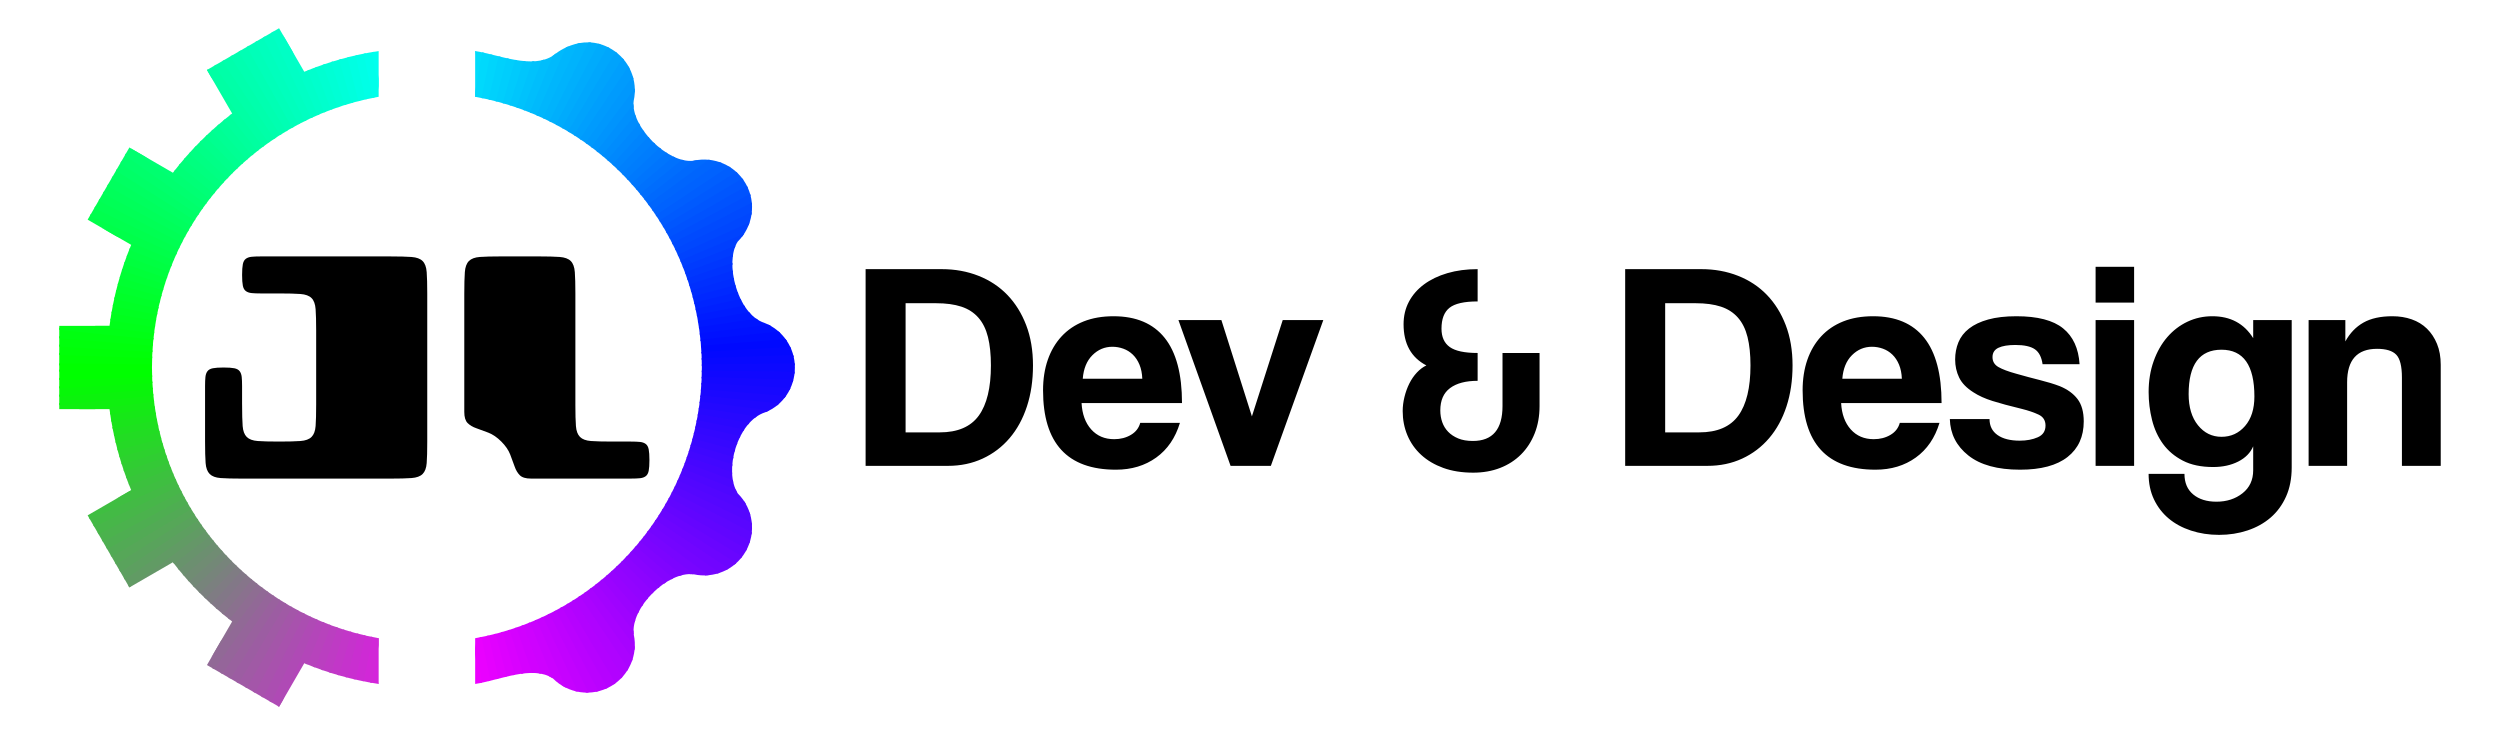 <?xml version="1.0" encoding="UTF-8"?>
<!DOCTYPE svg PUBLIC "-//W3C//DTD SVG 1.1//EN" "http://www.w3.org/Graphics/SVG/1.1/DTD/svg11.dtd">
<!-- Creator: CorelDRAW 2021 (64-Bit) -->
<svg xmlns="http://www.w3.org/2000/svg" xml:space="preserve" width="4in" height="1.176in" version="1.1" style="shape-rendering:geometricPrecision; text-rendering:geometricPrecision; image-rendering:optimizeQuality; fill-rule:evenodd; clip-rule:evenodd"
viewBox="0 0 4000 1176.47"
 xmlns:xlink="http://www.w3.org/1999/xlink"
 xmlns:xodm="http://www.corel.com/coreldraw/odm/2003">
 <defs>
  <style type="text/css">
   <![CDATA[
    .fil1 {fill:none}
    .fil126 {fill:#0009FF}
    .fil125 {fill:#000DFF}
    .fil124 {fill:#0011FF}
    .fil123 {fill:#0014FF}
    .fil122 {fill:#0018FF}
    .fil121 {fill:#001CFF}
    .fil120 {fill:#0020FF}
    .fil119 {fill:#0024FF}
    .fil118 {fill:#0028FF}
    .fil117 {fill:#002CFE}
    .fil116 {fill:#002FFE}
    .fil115 {fill:#0033FE}
    .fil114 {fill:#0037FE}
    .fil113 {fill:#003BFE}
    .fil112 {fill:#003FFE}
    .fil111 {fill:#0043FE}
    .fil110 {fill:#0047FE}
    .fil109 {fill:#004AFE}
    .fil108 {fill:#004EFE}
    .fil107 {fill:#0052FE}
    .fil106 {fill:#0056FE}
    .fil105 {fill:#005AFE}
    .fil104 {fill:#005EFE}
    .fil103 {fill:#0062FE}
    .fil102 {fill:#0065FD}
    .fil101 {fill:#0069FD}
    .fil100 {fill:#006DFD}
    .fil99 {fill:#0071FD}
    .fil98 {fill:#0075FD}
    .fil97 {fill:#0079FD}
    .fil96 {fill:#007DFD}
    .fil95 {fill:#0080FD}
    .fil94 {fill:#0084FD}
    .fil93 {fill:#0088FD}
    .fil92 {fill:#008CFD}
    .fil91 {fill:#0090FD}
    .fil90 {fill:#0094FD}
    .fil89 {fill:#0098FD}
    .fil88 {fill:#009BFD}
    .fil87 {fill:#009FFD}
    .fil86 {fill:#00A3FC}
    .fil85 {fill:#00A7FC}
    .fil84 {fill:#00ABFC}
    .fil83 {fill:#00AFFC}
    .fil82 {fill:#00B3FC}
    .fil81 {fill:#00B6FC}
    .fil80 {fill:#00BAFC}
    .fil79 {fill:#00BEFC}
    .fil78 {fill:#00C2FC}
    .fil77 {fill:#00C6FC}
    .fil76 {fill:#00CAFC}
    .fil75 {fill:#00CEFC}
    .fil74 {fill:#00D1FC}
    .fil73 {fill:#00D5FC}
    .fil72 {fill:#00D9FC}
    .fil71 {fill:#00DDFC}
    .fil70 {fill:#00E1FB}
    .fil69 {fill:#00E5FB}
    .fil68 {fill:#00E9FB}
    .fil67 {fill:#00ECFB}
    .fil66 {fill:#00F0FB}
    .fil65 {fill:#00F4FB}
    .fil64 {fill:#00F8FB}
    .fil63 {fill:#00FCFB}
    .fil256 {fill:lime}
    .fil257 {fill:lime}
    .fil2 {fill:#00FF04}
    .fil3 {fill:#00FF08}
    .fil4 {fill:#00FF0C}
    .fil5 {fill:#00FF10}
    .fil6 {fill:#00FF15}
    .fil7 {fill:#00FF19}
    .fil8 {fill:#00FF1D}
    .fil9 {fill:#00FF21}
    .fil10 {fill:#00FF25}
    .fil11 {fill:#00FF29}
    .fil12 {fill:#00FF2D}
    .fil13 {fill:#00FF31}
    .fil14 {fill:#00FF35}
    .fil15 {fill:#00FF39}
    .fil16 {fill:#00FF3E}
    .fil17 {fill:#00FF42}
    .fil18 {fill:#00FF46}
    .fil19 {fill:#00FF4A}
    .fil20 {fill:#00FF4E}
    .fil21 {fill:#00FF52}
    .fil22 {fill:#00FF56}
    .fil23 {fill:#00FF5A}
    .fil24 {fill:#00FF5E}
    .fil25 {fill:#00FF62}
    .fil26 {fill:#00FF67}
    .fil27 {fill:#00FF6B}
    .fil28 {fill:#00FF6F}
    .fil29 {fill:#00FF73}
    .fil30 {fill:#00FF77}
    .fil31 {fill:#00FF7B}
    .fil32 {fill:springgreen}
    .fil33 {fill:#00FF83}
    .fil34 {fill:#00FF87}
    .fil35 {fill:#00FF8B}
    .fil36 {fill:#00FF90}
    .fil37 {fill:#00FF94}
    .fil38 {fill:#00FF98}
    .fil39 {fill:#00FF9C}
    .fil40 {fill:#00FFA0}
    .fil41 {fill:#00FFA4}
    .fil42 {fill:#00FFA8}
    .fil43 {fill:#00FFAC}
    .fil44 {fill:#00FFB0}
    .fil45 {fill:#00FFB4}
    .fil46 {fill:#00FFB9}
    .fil47 {fill:#00FFBD}
    .fil48 {fill:#00FFC1}
    .fil49 {fill:#00FFC5}
    .fil50 {fill:#00FFC9}
    .fil51 {fill:#00FFCD}
    .fil52 {fill:#00FFD1}
    .fil53 {fill:#00FFD5}
    .fil54 {fill:#00FFD9}
    .fil55 {fill:#00FFDD}
    .fil56 {fill:#00FFE2}
    .fil57 {fill:#00FFE6}
    .fil58 {fill:#00FFEA}
    .fil59 {fill:#00FFEE}
    .fil60 {fill:#00FFF2}
    .fil61 {fill:#00FFF6}
    .fil62 {fill:#00FFFA}
    .fil127 {fill:#0409FF}
    .fil255 {fill:#04FB04}
    .fil254 {fill:#07F708}
    .fil128 {fill:#0809FF}
    .fil253 {fill:#0BF30C}
    .fil129 {fill:#0C09FF}
    .fil252 {fill:#0FF00F}
    .fil130 {fill:#1008FF}
    .fil251 {fill:#13EC13}
    .fil131 {fill:#1408FF}
    .fil250 {fill:#16E817}
    .fil132 {fill:#1708FF}
    .fil249 {fill:#1AE41B}
    .fil133 {fill:#1B08FF}
    .fil248 {fill:#1EE01F}
    .fil134 {fill:#1F08FF}
    .fil247 {fill:#22DC23}
    .fil135 {fill:#2308FF}
    .fil246 {fill:#25D926}
    .fil136 {fill:#2708FF}
    .fil245 {fill:#29D52A}
    .fil137 {fill:#2B07FF}
    .fil244 {fill:#2DD12E}
    .fil138 {fill:#2F07FF}
    .fil243 {fill:#30CD32}
    .fil139 {fill:#3307FF}
    .fil242 {fill:#34C936}
    .fil140 {fill:#3607FF}
    .fil241 {fill:#38C53A}
    .fil141 {fill:#3A07FF}
    .fil240 {fill:#3CC13E}
    .fil142 {fill:#3E07FF}
    .fil239 {fill:#3FBE41}
    .fil143 {fill:#4207FF}
    .fil238 {fill:#43BA45}
    .fil144 {fill:#4606FF}
    .fil237 {fill:#47B649}
    .fil145 {fill:#4A06FF}
    .fil236 {fill:#4BB24D}
    .fil146 {fill:#4E06FF}
    .fil235 {fill:#4EAE51}
    .fil147 {fill:#5206FF}
    .fil234 {fill:#52AA55}
    .fil148 {fill:#5506FF}
    .fil233 {fill:#56A758}
    .fil149 {fill:#5906FF}
    .fil232 {fill:#59A35C}
    .fil150 {fill:#5D06FF}
    .fil231 {fill:#5D9F60}
    .fil151 {fill:#6105FF}
    .fil230 {fill:#619B64}
    .fil152 {fill:#6505FF}
    .fil229 {fill:#659768}
    .fil228 {fill:#68936C}
    .fil153 {fill:#6905FF}
    .fil227 {fill:#6C8F70}
    .fil154 {fill:#6D05FF}
    .fil226 {fill:#708C73}
    .fil155 {fill:#7105FF}
    .fil225 {fill:#738877}
    .fil156 {fill:#7405FF}
    .fil224 {fill:#77847B}
    .fil157 {fill:#7805FF}
    .fil223 {fill:#7B807F}
    .fil158 {fill:#7C04FF}
    .fil222 {fill:#7F7C83}
    .fil159 {fill:#8004FF}
    .fil221 {fill:#827887}
    .fil160 {fill:#8404FF}
    .fil220 {fill:#86758A}
    .fil161 {fill:#8804FF}
    .fil219 {fill:#8A718E}
    .fil162 {fill:#8C04FF}
    .fil218 {fill:#8E6D92}
    .fil163 {fill:#9004FF}
    .fil217 {fill:#916996}
    .fil164 {fill:#9304FF}
    .fil216 {fill:#95659A}
    .fil165 {fill:#9703FF}
    .fil215 {fill:#99619E}
    .fil166 {fill:#9B03FF}
    .fil214 {fill:#9C5DA2}
    .fil167 {fill:#9F03FF}
    .fil213 {fill:#A05AA5}
    .fil168 {fill:#A303FF}
    .fil212 {fill:#A456A9}
    .fil169 {fill:#A703FF}
    .fil211 {fill:#A852AD}
    .fil170 {fill:#AB03FF}
    .fil210 {fill:#AB4EB1}
    .fil171 {fill:#AF03FF}
    .fil209 {fill:#AF4AB5}
    .fil172 {fill:#B202FF}
    .fil208 {fill:#B346B9}
    .fil173 {fill:#B602FF}
    .fil207 {fill:#B743BC}
    .fil174 {fill:#BA02FF}
    .fil206 {fill:#BA3FC0}
    .fil175 {fill:#BE02FF}
    .fil205 {fill:#BE3BC4}
    .fil176 {fill:#C202FF}
    .fil204 {fill:#C237C8}
    .fil203 {fill:#C533CC}
    .fil177 {fill:#C602FF}
    .fil202 {fill:#C92FD0}
    .fil178 {fill:#CA02FF}
    .fil201 {fill:#CD2BD4}
    .fil179 {fill:#CE02FF}
    .fil180 {fill:#D101FF}
    .fil200 {fill:#D128D7}
    .fil199 {fill:#D424DB}
    .fil181 {fill:#D501FF}
    .fil198 {fill:#D820DF}
    .fil182 {fill:#D901FF}
    .fil197 {fill:#DC1CE3}
    .fil183 {fill:#DD01FF}
    .fil196 {fill:#E018E7}
    .fil184 {fill:#E101FF}
    .fil195 {fill:#E314EB}
    .fil185 {fill:#E501FF}
    .fil194 {fill:#E711EE}
    .fil186 {fill:#E901FF}
    .fil193 {fill:#EB0DF2}
    .fil187 {fill:#ED00FF}
    .fil192 {fill:#EE09F6}
    .fil188 {fill:#F000FF}
    .fil191 {fill:#F205FA}
    .fil189 {fill:#F400FF}
    .fil190 {fill:#F601FE}
    .fil0 {fill:black;fill-rule:nonzero}
   ]]>
  </style>
     <clipPath id="id0">
      <path d="M605.29 1094.78c-41.54,-6.28 -81.44,-17.56 -119.07,-33.19l-40.32 69.69 -115.44 -66.79 40.32 -69.69c-35.59,-27.33 -67.49,-59.23 -94.83,-94.83l-69.69 40.32 -66.79 -115.43 69.69 -40.32c-16.95,-40.81 -28.78,-84.29 -34.67,-129.63l-80.44 0 0 -133.36 80.44 0c5.9,-45.34 17.72,-88.81 34.67,-129.63l-69.69 -40.32 66.79 -115.43 69.69 40.32c27.33,-35.59 59.23,-67.49 94.83,-94.83l-40.32 -69.69 115.44 -66.79 40.32 69.69c37.63,-15.63 77.53,-26.91 119.07,-33.19l0 73.21c-206.23,36.51 -362.86,216.63 -362.86,433.33 0,216.7 156.63,396.82 362.86,433.33l0 73.21zm279.92 -1006.28c-0.03,0.08 43.13,-38.64 91.92,-10.41 29.92,17.31 43.47,51.54 36.4,83.18 -5.52,41.32 54.81,101.26 95.88,95.99 32.65,-7.34 66.49,7.4 83.26,36.38 18.01,31.13 11.53,69.3 -12.63,93.08 -21.48,32.66 -0.99,116.09 42.72,130.09 29.44,11.52 48.78,39.8 48.78,71.43 0,32.67 -19.12,60.51 -47.41,71.67 -45.15,14.46 -66.98,94.91 -43.85,130.09 24.69,24.52 29.83,62.7 12.39,92.84 -17.28,29.87 -51.43,43.42 -83.03,36.43 -42.13,-5.41 -101.72,53.64 -95.98,96.55 6.97,32.46 -7.78,65.92 -36.54,82.56 -30.97,17.92 -68.92,11.6 -92.73,-12.27 -32.32,-22.08 -86.19,2.85 -124.64,8.67l0 -73.21c206.23,-36.51 362.86,-216.63 362.86,-433.33 0,-216.7 -156.63,-396.82 -362.86,-433.33l0 -73.21c37.57,5.68 91.68,29.88 125.45,6.81z"/>
     </clipPath>
 </defs>
 <g id="Layer_x0020_1">
  <g id="_2368188312816">
   <path class="fil0" d="M1503.27 692.08c28.77,0 49.63,-8.93 62.59,-26.79 12.96,-17.86 19.44,-44.65 19.44,-80.37 0,-17.7 -1.58,-32.88 -4.74,-45.52 -3.16,-12.64 -8.3,-23 -15.41,-31.06 -7.11,-8.06 -16.2,-13.91 -27.27,-17.54 -11.06,-3.64 -24.5,-5.45 -40.31,-5.45l-48.84 0 0 206.74 54.53 0zm-118.54 53.58l0 -314.86 121.86 0c21.18,0 40.78,3.56 58.8,10.67 18.02,7.11 33.43,17.31 46.23,30.59 12.8,13.28 22.84,29.4 30.11,48.37 7.27,18.97 10.91,40.46 10.91,64.49 0,24.03 -3.24,45.92 -9.72,65.67 -6.48,19.76 -15.73,36.67 -27.74,50.74 -12.01,14.07 -26.4,24.97 -43.15,32.72 -16.75,7.74 -35.25,11.62 -55.48,11.62l-131.82 0zm442.88 -139.41c-0.32,-8.54 -1.82,-16.04 -4.5,-22.52 -2.69,-6.48 -6.24,-11.85 -10.67,-16.12 -4.43,-4.27 -9.48,-7.43 -15.17,-9.48 -5.69,-2.05 -11.54,-3.08 -17.54,-3.08 -12.33,0 -23,4.5 -32.01,13.51 -9.01,9.01 -14.15,21.57 -15.41,37.7l95.31 0zm-97.21 38.88c0.95,17.7 6.09,31.77 15.41,42.2 9.33,10.43 21.57,15.65 36.75,15.65 10.12,0 19.05,-2.29 26.79,-6.88 7.75,-4.58 12.72,-10.99 14.94,-19.2l63.54 0c-7.27,24.03 -19.92,42.52 -37.94,55.48 -18.02,12.96 -39.51,19.44 -64.49,19.44 -77.77,0 -116.65,-42.36 -116.65,-127.08 0,-18.02 2.53,-34.3 7.59,-48.84 5.06,-14.54 12.41,-27.03 22.05,-37.46 9.64,-10.43 21.42,-18.41 35.33,-23.95 13.91,-5.53 29.87,-8.3 47.89,-8.3 36.04,0 63.3,11.54 81.8,34.62 18.49,23.08 27.74,57.85 27.74,104.32l-160.75 0zm238.51 100.53l-83.46 -233.3 68.76 0 48.84 154.11 49.32 -154.11 64.96 0 -83.93 233.3 -64.49 0zm435.3 -180.66l59.27 0 0 84.88c0,16.12 -2.61,30.74 -7.82,43.86 -5.22,13.12 -12.49,24.34 -21.81,33.67 -9.33,9.33 -20.47,16.52 -33.43,21.57 -12.96,5.06 -27.34,7.59 -43.15,7.59 -18.02,0 -33.98,-2.53 -47.89,-7.59 -13.91,-5.06 -25.68,-12.01 -35.33,-20.86 -9.64,-8.85 -16.99,-19.28 -22.05,-31.3 -5.06,-12.01 -7.59,-24.97 -7.59,-38.88 0,-7.27 0.95,-14.78 2.84,-22.52 1.9,-7.75 4.5,-14.94 7.82,-21.58 3.32,-6.64 7.35,-12.49 12.09,-17.55 4.74,-5.06 9.8,-8.85 15.17,-11.38 -24.34,-12.64 -36.51,-34.62 -36.51,-65.91 0,-13.28 2.85,-25.29 8.54,-36.04 5.69,-10.75 13.75,-20 24.18,-27.74 10.43,-7.74 22.92,-13.75 37.46,-18.02 14.54,-4.27 30.66,-6.4 48.37,-6.4l0 51.69c-21.5,0 -36.51,3.4 -45.05,10.19 -8.53,6.8 -12.8,17.94 -12.8,33.43 0,13.28 4.43,23.08 13.28,29.4 8.85,6.32 23.71,9.48 44.57,9.48l0 44.57c-18.97,0 -33.67,3.87 -44.1,11.62 -10.43,7.75 -15.65,19.68 -15.65,35.8 0,6.64 1.03,12.88 3.08,18.73 2.05,5.85 5.22,10.99 9.48,15.41 4.27,4.43 9.64,7.98 16.12,10.67 6.48,2.69 14.3,4.03 23.47,4.03 31.61,0 47.42,-18.65 47.42,-55.95l0 -84.88zm314.86 127.08c28.77,0 49.63,-8.93 62.59,-26.79 12.96,-17.86 19.44,-44.65 19.44,-80.37 0,-17.7 -1.58,-32.88 -4.74,-45.52 -3.16,-12.64 -8.3,-23 -15.41,-31.06 -7.11,-8.06 -16.2,-13.91 -27.27,-17.54 -11.06,-3.64 -24.5,-5.45 -40.3,-5.45l-48.84 0 0 206.74 54.53 0zm-118.55 53.58l0 -314.86 121.86 0c21.18,0 40.78,3.56 58.8,10.67 18.02,7.11 33.43,17.31 46.23,30.59 12.8,13.28 22.84,29.4 30.11,48.37 7.27,18.97 10.91,40.46 10.91,64.49 0,24.03 -3.24,45.92 -9.72,65.67 -6.48,19.76 -15.73,36.67 -27.74,50.74 -12.01,14.07 -26.4,24.97 -43.15,32.72 -16.75,7.74 -35.25,11.62 -55.48,11.62l-131.82 0zm442.88 -139.41c-0.32,-8.54 -1.82,-16.04 -4.5,-22.52 -2.69,-6.48 -6.24,-11.85 -10.67,-16.12 -4.43,-4.27 -9.48,-7.43 -15.17,-9.48 -5.69,-2.05 -11.54,-3.08 -17.54,-3.08 -12.33,0 -23,4.5 -32.01,13.51 -9.01,9.01 -14.15,21.57 -15.41,37.7l95.31 0zm-97.21 38.88c0.95,17.7 6.09,31.77 15.41,42.2 9.33,10.43 21.57,15.65 36.75,15.65 10.12,0 19.05,-2.29 26.79,-6.88 7.75,-4.58 12.72,-10.99 14.94,-19.2l63.54 0c-7.27,24.03 -19.92,42.52 -37.93,55.48 -18.02,12.96 -39.52,19.44 -64.49,19.44 -77.77,0 -116.65,-42.36 -116.65,-127.08 0,-18.02 2.53,-34.3 7.59,-48.84 5.06,-14.54 12.41,-27.03 22.05,-37.46 9.64,-10.43 21.42,-18.41 35.33,-23.95 13.91,-5.53 29.87,-8.3 47.89,-8.3 36.04,0 63.3,11.54 81.8,34.62 18.49,23.08 27.74,57.85 27.74,104.32l-160.75 0zm322.44 -62.12c-1.58,-11.38 -5.69,-19.36 -12.33,-23.95 -6.64,-4.58 -17.07,-6.88 -31.3,-6.88 -11.7,0 -20.7,1.5 -27.03,4.5 -6.32,3 -9.48,7.98 -9.48,14.94 0,6.96 3.16,12.25 9.48,15.89 6.32,3.64 15.81,7.19 28.45,10.67 13.28,3.79 25.92,7.19 37.93,10.19 12.01,3 22.6,6.24 31.77,9.72 12.33,5.06 21.81,11.93 28.45,20.63 6.64,8.69 9.96,20.63 9.96,35.8 0,24.34 -8.61,43.31 -25.84,56.9 -17.23,13.59 -42.6,20.39 -76.11,20.39 -36.04,0 -63.62,-7.59 -82.74,-22.76 -19.13,-15.17 -29,-34.62 -29.64,-58.32l63.54 0c0,11.06 4.27,19.6 12.8,25.61 8.54,6.01 20.39,9.01 35.56,9.01 11.06,0 20.7,-1.82 28.92,-5.45 8.22,-3.64 12.33,-9.88 12.33,-18.73 0,-8.22 -3.71,-14.07 -11.14,-17.55 -7.43,-3.48 -16.2,-6.48 -26.32,-9.01 -19.6,-4.74 -35.41,-9.01 -47.42,-12.8 -12.01,-3.79 -22.13,-8.38 -30.35,-13.75 -11.06,-6.96 -18.73,-14.86 -23,-23.71 -4.27,-8.85 -6.4,-18.49 -6.4,-28.93 0,-9.8 1.74,-18.97 5.22,-27.5 3.48,-8.54 9.17,-15.89 17.07,-22.05 7.9,-6.16 18.1,-10.99 30.58,-14.46 12.49,-3.48 27.58,-5.22 45.28,-5.22 33.82,0 58.72,6.48 74.68,19.44 15.96,12.96 24.74,32.09 26.32,57.38l-59.27 0zm84.88 162.64l0 -233.3 61.64 0 0 233.3 -61.64 0zm0 -261.27l0 -57.37 61.64 0 0 57.37 -61.64 0zm201.53 214.8c15.17,0 27.74,-5.77 37.7,-17.31 9.96,-11.54 14.94,-27.26 14.94,-47.18 0,-49.95 -17.55,-74.92 -52.63,-74.92 -35.09,0 -52.63,23.71 -52.63,71.13 0,20.86 4.98,37.46 14.94,49.79 9.96,12.33 22.52,18.49 37.7,18.49zm50.74 15.17c-4.43,10.43 -12.41,18.57 -23.95,24.42 -11.54,5.85 -24.89,8.77 -40.07,8.77 -19.28,0 -35.48,-3.4 -48.6,-10.2 -13.12,-6.8 -23.71,-15.73 -31.77,-26.79 -8.06,-11.06 -13.91,-23.87 -17.55,-38.41 -3.64,-14.54 -5.45,-29.4 -5.45,-44.57 0,-18.02 2.69,-34.54 8.06,-49.55 5.37,-15.02 12.64,-27.82 21.81,-38.41 9.17,-10.59 19.92,-18.81 32.24,-24.66 12.33,-5.85 25.61,-8.77 39.83,-8.77 29.08,0 50.89,11.7 65.44,35.09l0 -28.92 61.64 0 0 235.67c0,17.7 -3,33.27 -9.01,46.71 -6.01,13.44 -14.23,24.66 -24.66,33.67 -10.43,9.01 -22.76,15.89 -36.99,20.63 -14.23,4.74 -29.4,7.11 -45.52,7.11 -16.12,0 -31.14,-2.29 -45.05,-6.88 -13.91,-4.58 -25.84,-11.06 -35.8,-19.44 -9.96,-8.38 -17.78,-18.57 -23.47,-30.58 -5.69,-12.01 -8.54,-25.61 -8.54,-40.78l57.38 0c0,14.23 4.66,25.21 13.99,32.96 9.33,7.75 21.73,11.62 37.22,11.62 16.44,0 30.35,-4.5 41.73,-13.51 11.38,-9.01 17.07,-21.26 17.07,-36.75l0 -38.41zm238.04 31.3l0 -141.31c0,-18.02 -3,-30.19 -9.01,-36.51 -6.01,-6.32 -16.28,-9.48 -30.82,-9.48 -31.93,0 -47.89,17.86 -47.89,53.58l0 133.72 -61.64 0 0 -233.3 58.8 0 0 34.14c7.27,-13.28 16.91,-23.31 28.92,-30.11 12.01,-6.8 27.5,-10.19 46.47,-10.19 11.06,0 21.34,1.66 30.82,4.98 9.48,3.32 17.62,8.3 24.42,14.94 6.8,6.64 12.17,14.78 16.12,24.42 3.95,9.64 5.93,20.79 5.93,33.43l0 161.7 -62.12 0z"/>
   <path class="fil1" d="M682.8 1098.48c281.8,0 510.24,-228.44 510.24,-510.24 0,-281.8 -228.44,-510.24 -510.24,-510.24 -281.8,0 -510.24,228.44 -510.24,510.24 0,281.8 228.44,510.24 510.24,510.24z"/>
   <path class="fil1" d="M682.8 1028.33c243.06,0 440.09,-197.04 440.09,-440.09 0,-243.06 -197.04,-440.09 -440.09,-440.09 -243.06,0 -440.09,197.04 -440.09,440.09 0,243.06 197.04,440.09 440.09,440.09z"/>
   <path class="fil0" d="M386.71 647.51c0,15.02 0.3,26.48 0.89,34.38 0.59,7.9 2.77,13.73 6.52,17.49 3.75,3.75 9.58,5.93 17.49,6.52 7.9,0.59 19.36,0.89 34.38,0.89 14.62,0 25.98,-0.3 34.08,-0.89 8.1,-0.59 14.03,-2.77 17.78,-6.52 3.75,-3.75 5.93,-9.58 6.52,-17.49 0.59,-7.9 0.89,-19.36 0.89,-34.38l0 -118.54c0,-14.62 -0.3,-25.98 -0.89,-34.08 -0.59,-8.1 -2.77,-14.03 -6.52,-17.78 -3.75,-3.75 -9.68,-5.93 -17.78,-6.52 -8.1,-0.59 -19.46,-0.89 -34.08,-0.89l-29.64 0c-5.93,0 -10.77,-0.2 -14.52,-0.59 -3.75,-0.39 -6.82,-1.48 -9.19,-3.26 -2.37,-1.78 -3.95,-4.64 -4.74,-8.6 -0.79,-3.95 -1.19,-9.68 -1.19,-17.19 0,-7.51 0.4,-13.24 1.19,-17.19 0.79,-3.95 2.37,-6.82 4.74,-8.59 2.37,-1.78 5.43,-2.87 9.19,-3.26 3.75,-0.4 8.59,-0.59 14.52,-0.59l207.45 0c14.62,0 25.98,0.3 34.08,0.89 8.1,0.59 14.03,2.77 17.78,6.52 3.75,3.75 5.93,9.68 6.52,17.78 0.59,8.1 0.89,19.46 0.89,34.08l0 237.09c0,15.02 -0.3,26.48 -0.89,34.38 -0.59,7.9 -2.77,13.73 -6.52,17.49 -3.75,3.75 -9.68,5.93 -17.78,6.52 -8.1,0.59 -19.46,0.89 -34.08,0.89l-237.09 0c-15.02,0 -26.47,-0.3 -34.38,-0.89 -7.9,-0.59 -13.73,-2.77 -17.49,-6.52 -3.75,-3.75 -5.93,-9.58 -6.52,-17.49 -0.59,-7.9 -0.89,-19.36 -0.89,-34.38l0 -88.91c0,-5.93 0.2,-10.77 0.59,-14.52 0.4,-3.75 1.48,-6.82 3.26,-9.19 1.78,-2.37 4.64,-3.95 8.59,-4.74 3.95,-0.79 9.68,-1.19 17.19,-1.19 7.51,0 13.24,0.4 17.19,1.19 3.95,0.79 6.82,2.37 8.59,4.74 1.78,2.37 2.86,5.43 3.26,9.19 0.39,3.75 0.59,8.59 0.59,14.52l0 29.64zm533.45 0c0,15.02 0.3,26.48 0.89,34.38 0.59,7.9 2.77,13.73 6.52,17.49 3.75,3.75 9.58,5.93 17.48,6.52 7.9,0.59 19.36,0.89 34.38,0.89l29.64 0c5.93,0 10.77,0.2 14.52,0.59 3.75,0.39 6.82,1.48 9.19,3.26 2.37,1.78 3.95,4.64 4.74,8.59 0.79,3.95 1.18,9.68 1.18,17.19 0,7.51 -0.4,13.24 -1.18,17.19 -0.79,3.95 -2.37,6.82 -4.74,8.59 -2.37,1.78 -5.43,2.87 -9.19,3.26 -3.75,0.4 -8.59,0.59 -14.52,0.59l-160.04 0c-8.3,0 -14.23,-1.78 -17.78,-5.33 -3.56,-3.56 -6.32,-8.2 -8.3,-13.93 -1.97,-5.73 -4.35,-12.15 -7.11,-19.26 -2.77,-7.11 -7.51,-14.03 -14.23,-20.75 -6.72,-6.72 -13.63,-11.46 -20.75,-14.23 -7.11,-2.77 -13.53,-5.14 -19.26,-7.11 -5.73,-1.97 -10.37,-4.74 -13.93,-8.3 -3.56,-3.56 -5.33,-9.48 -5.33,-17.78l0 -189.08c0,-15.02 0.3,-26.57 0.89,-34.67 0.59,-8.1 2.77,-14.03 6.52,-17.78 3.75,-3.75 9.58,-5.93 17.49,-6.52 7.9,-0.59 19.36,-0.89 34.38,-0.89l59.27 0c14.62,0 25.98,0.3 34.08,0.89 8.1,0.59 14.03,2.77 17.78,6.52 3.75,3.75 5.93,9.68 6.52,17.78 0.59,8.1 0.89,19.46 0.89,34.08l0 177.82z"/>
   <g>
    <g style="clip-path:url(#id0)">
     <polygon class="fil2" points="682.8,588.24 -149.93,583.52 -149.18,555.25 "/>
     <polygon id="_1" class="fil3" points="682.8,588.24 -149.3,559.97 -148.05,536.43 "/>
     <polygon id="_2" class="fil4" points="682.8,588.24 -148.3,541.14 -146.42,517.64 "/>
     <polygon id="_3" class="fil5" points="682.8,588.24 -146.8,522.34 -144.29,498.89 "/>
     <polygon id="_4" class="fil6" points="682.8,588.24 -144.79,503.58 -141.67,480.19 "/>
     <polygon id="_5" class="fil7" points="682.8,588.24 -142.29,484.87 -138.54,461.56 "/>
     <polygon id="_6" class="fil8" points="682.8,588.24 -139.29,466.23 -134.93,443.01 "/>
     <polygon id="_7" class="fil9" points="682.8,588.24 -135.8,447.65 -130.82,424.54 "/>
     <polygon id="_8" class="fil10" points="682.8,588.24 -131.81,429.17 -126.21,406.17 "/>
     <polygon id="_9" class="fil11" points="682.8,588.24 -127.33,410.77 -121.13,387.92 "/>
     <polygon id="_10" class="fil12" points="682.8,588.24 -122.37,392.49 -115.56,369.78 "/>
     <polygon id="_11" class="fil13" points="682.8,588.24 -116.92,374.32 -109.5,351.77 "/>
     <polygon id="_12" class="fil14" points="682.8,588.24 -110.99,356.28 -102.97,333.91 "/>
     <polygon id="_13" class="fil15" points="682.8,588.24 -104.58,338.38 -95.97,316.2 "/>
     <polygon id="_14" class="fil16" points="682.8,588.24 -97.69,320.64 -88.5,298.65 "/>
     <polygon id="_15" class="fil17" points="682.8,588.24 -90.34,303.05 -80.56,281.28 "/>
     <polygon id="_16" class="fil18" points="682.8,588.24 -82.52,285.63 -72.16,264.09 "/>
     <polygon id="_17" class="fil19" points="682.8,588.24 -74.23,268.4 -63.31,247.1 "/>
     <polygon id="_18" class="fil20" points="682.8,588.24 -65.5,251.36 -54.01,230.31 "/>
     <polygon id="_19" class="fil21" points="682.8,588.24 -56.31,234.52 -44.27,213.74 "/>
     <polygon id="_20" class="fil22" points="682.8,588.24 -46.67,217.9 -34.08,197.4 "/>
     <polygon id="_21" class="fil23" points="682.8,588.24 -36.6,201.5 -23.47,181.29 "/>
     <polygon id="_22" class="fil24" points="682.8,588.24 -26.1,185.33 -12.43,165.42 "/>
     <polygon id="_23" class="fil25" points="682.8,588.24 -15.16,169.4 -0.97,149.81 "/>
     <polygon id="_24" class="fil26" points="682.8,588.24 -3.81,153.73 10.9,134.46 "/>
     <polygon id="_25" class="fil27" points="682.8,588.24 7.96,138.32 23.18,119.39 "/>
     <polygon id="_26" class="fil28" points="682.8,588.24 20.13,123.18 35.85,104.6 "/>
     <polygon id="_27" class="fil29" points="682.8,588.24 32.71,108.32 48.91,90.1 "/>
     <polygon id="_28" class="fil30" points="682.8,588.24 45.67,93.75 62.36,75.9 "/>
     <polygon id="_29" class="fil31" points="682.8,588.24 59.02,79.47 76.18,62.01 "/>
     <polygon id="_30" class="fil32" points="682.8,588.24 72.74,65.51 90.36,48.44 "/>
     <polygon id="_31" class="fil33" points="682.8,588.24 86.83,51.85 104.9,35.19 "/>
     <polygon id="_32" class="fil34" points="682.8,588.24 101.29,38.52 119.79,22.28 "/>
     <polygon id="_33" class="fil35" points="682.8,588.24 116.09,25.53 135.02,9.7 "/>
     <polygon id="_34" class="fil36" points="682.8,588.24 131.23,12.87 150.57,-2.52 "/>
     <polygon id="_35" class="fil37" points="682.8,588.24 146.7,0.55 166.45,-14.39 "/>
     <polygon id="_36" class="fil38" points="682.8,588.24 162.5,-11.4 182.64,-25.9 "/>
     <polygon id="_37" class="fil39" points="682.8,588.24 178.61,-23 199.13,-37.04 "/>
     <polygon id="_38" class="fil40" points="682.8,588.24 195.03,-34.23 215.91,-47.8 "/>
     <polygon id="_39" class="fil41" points="682.8,588.24 211.73,-45.08 232.98,-58.18 "/>
     <polygon id="_40" class="fil42" points="682.8,588.24 228.73,-55.56 250.31,-68.16 "/>
     <polygon id="_41" class="fil43" points="682.8,588.24 245.99,-65.64 267.9,-77.76 "/>
     <polygon id="_42" class="fil44" points="682.8,588.24 263.52,-75.33 285.75,-86.95 "/>
     <polygon id="_43" class="fil45" points="682.8,588.24 281.3,-84.62 303.83,-95.73 "/>
     <polygon id="_44" class="fil46" points="682.8,588.24 299.33,-93.51 322.14,-104.1 "/>
     <polygon id="_45" class="fil47" points="682.8,588.24 317.58,-101.98 340.67,-112.06 "/>
     <polygon id="_46" class="fil48" points="682.8,588.24 336.05,-110.04 359.41,-119.59 "/>
     <polygon id="_47" class="fil49" points="682.8,588.24 354.74,-117.68 378.34,-126.7 "/>
     <polygon id="_48" class="fil50" points="682.8,588.24 373.62,-124.9 397.45,-133.38 "/>
     <polygon id="_49" class="fil51" points="682.8,588.24 392.68,-131.68 416.74,-139.62 "/>
     <polygon id="_50" class="fil52" points="682.8,588.24 411.93,-138.03 436.18,-145.42 "/>
     <polygon id="_51" class="fil53" points="682.8,588.24 431.33,-143.94 455.78,-150.78 "/>
     <polygon id="_52" class="fil54" points="682.8,588.24 450.89,-149.42 475.51,-155.7 "/>
     <polygon id="_53" class="fil55" points="682.8,588.24 470.58,-154.44 495.36,-160.17 "/>
     <polygon id="_54" class="fil56" points="682.8,588.24 490.41,-159.02 515.33,-164.19 "/>
     <polygon id="_55" class="fil57" points="682.8,588.24 510.35,-163.15 535.4,-167.75 "/>
     <polygon id="_56" class="fil58" points="682.8,588.24 530.39,-166.83 555.56,-170.86 "/>
     <polygon id="_57" class="fil59" points="682.8,588.24 550.53,-170.05 575.8,-173.51 "/>
     <polygon id="_58" class="fil60" points="682.8,588.24 570.74,-172.82 596.09,-175.7 "/>
     <polygon id="_59" class="fil61" points="682.8,588.24 591.02,-175.13 616.45,-177.44 "/>
     <polygon id="_60" class="fil62" points="682.8,588.24 611.36,-176.97 636.84,-178.71 "/>
     <polygon id="_61" class="fil63" points="682.8,588.24 631.74,-178.36 657.26,-179.52 "/>
     <polygon id="_62" class="fil64" points="682.8,588.24 652.15,-179.29 677.69,-179.86 "/>
     <polygon id="_63" class="fil65" points="682.8,588.24 672.58,-179.75 698.13,-179.75 "/>
     <polygon id="_64" class="fil66" points="682.8,588.24 693.02,-179.75 718.56,-179.17 "/>
     <polygon id="_65" class="fil67" points="682.8,588.24 713.45,-179.29 738.97,-178.13 "/>
     <polygon id="_66" class="fil68" points="682.8,588.24 733.86,-178.36 759.34,-176.63 "/>
     <polygon id="_67" class="fil69" points="682.8,588.24 754.24,-176.97 779.67,-174.67 "/>
     <polygon id="_68" class="fil70" points="682.8,588.24 774.58,-175.13 799.93,-172.24 "/>
     <polygon id="_69" class="fil71" points="682.8,588.24 794.86,-172.82 820.13,-169.36 "/>
     <polygon id="_70" class="fil72" points="682.8,588.24 815.08,-170.05 840.25,-166.03 "/>
     <polygon id="_71" class="fil73" points="682.8,588.24 835.21,-166.83 860.27,-162.23 "/>
     <polygon id="_72" class="fil74" points="682.8,588.24 855.26,-163.15 880.18,-157.99 "/>
     <polygon id="_73" class="fil75" points="682.8,588.24 875.2,-159.02 899.98,-153.3 "/>
     <polygon id="_74" class="fil76" points="682.8,588.24 895.02,-154.44 919.64,-148.16 "/>
     <polygon id="_75" class="fil77" points="682.8,588.24 914.72,-149.42 939.16,-142.58 "/>
     <polygon id="_76" class="fil78" points="682.8,588.24 934.27,-143.94 958.53,-136.55 "/>
     <polygon id="_77" class="fil79" points="682.8,588.24 953.68,-138.03 977.73,-130.09 "/>
     <polygon id="_78" class="fil80" points="682.8,588.24 972.92,-131.68 996.75,-123.2 "/>
     <polygon id="_79" class="fil81" points="682.8,588.24 991.99,-124.9 1015.59,-115.88 "/>
     <polygon id="_80" class="fil82" points="682.8,588.24 1010.87,-117.68 1034.22,-108.13 "/>
     <polygon id="_81" class="fil83" points="682.8,588.24 1029.55,-110.04 1052.64,-99.97 "/>
     <polygon id="_82" class="fil84" points="682.8,588.24 1048.02,-101.98 1070.84,-91.39 "/>
     <polygon id="_83" class="fil85" points="682.8,588.24 1066.28,-93.51 1088.81,-82.4 "/>
     <polygon id="_84" class="fil86" points="682.8,588.24 1084.3,-84.62 1106.53,-73.01 "/>
     <polygon id="_85" class="fil87" points="682.8,588.24 1102.08,-75.33 1123.99,-63.22 "/>
     <polygon id="_86" class="fil88" points="682.8,588.24 1119.61,-65.64 1141.19,-53.03 "/>
     <polygon id="_87" class="fil89" points="682.8,588.24 1136.88,-55.56 1158.12,-42.47 "/>
     <polygon id="_88" class="fil90" points="682.8,588.24 1153.87,-45.08 1174.75,-31.52 "/>
     <polygon id="_89" class="fil91" points="682.8,588.24 1170.58,-34.23 1191.1,-20.19 "/>
     <polygon id="_90" class="fil92" points="682.8,588.24 1186.99,-23 1207.13,-8.5 "/>
     <polygon id="_91" class="fil93" points="682.8,588.24 1203.1,-11.4 1222.85,3.55 "/>
     <polygon id="_92" class="fil94" points="682.8,588.24 1218.9,0.55 1238.24,15.95 "/>
     <polygon id="_93" class="fil95" points="682.8,588.24 1234.37,12.87 1253.3,28.69 "/>
     <polygon id="_94" class="fil96" points="682.8,588.24 1249.52,25.53 1268.02,41.77 "/>
     <polygon id="_95" class="fil97" points="682.8,588.24 1264.32,38.52 1282.38,55.19 "/>
     <polygon id="_96" class="fil98" points="682.8,588.24 1278.77,51.85 1296.38,68.92 "/>
     <polygon id="_97" class="fil99" points="682.8,588.24 1292.86,65.51 1310.02,82.96 "/>
     <polygon id="_98" class="fil100" points="682.8,588.24 1306.58,79.47 1323.27,97.31 "/>
     <polygon id="_99" class="fil101" points="682.8,588.24 1319.93,93.75 1336.14,111.96 "/>
     <polygon id="_100" class="fil102" points="682.8,588.24 1332.9,108.32 1348.61,126.89 "/>
     <polygon id="_101" class="fil103" points="682.8,588.24 1345.47,123.18 1360.69,142.1 "/>
     <polygon id="_102" class="fil104" points="682.8,588.24 1357.64,138.32 1372.35,157.58 "/>
     <polygon id="_103" class="fil105" points="682.8,588.24 1369.41,153.73 1383.6,173.32 "/>
     <polygon id="_104" class="fil106" points="682.8,588.24 1380.77,169.4 1394.43,189.31 "/>
     <polygon id="_105" class="fil107" points="682.8,588.24 1391.7,185.33 1404.83,205.54 "/>
     <polygon id="_106" class="fil108" points="682.8,588.24 1402.2,201.5 1414.8,222 "/>
     <polygon id="_107" class="fil109" points="682.8,588.24 1412.28,217.9 1424.32,238.68 "/>
     <polygon id="_108" class="fil110" points="682.8,588.24 1421.91,234.52 1433.4,255.57 "/>
     <polygon id="_109" class="fil111" points="682.8,588.24 1431.1,251.36 1442.02,272.66 "/>
     <polygon id="_110" class="fil112" points="682.8,588.24 1439.84,268.4 1450.19,289.94 "/>
     <polygon id="_111" class="fil113" points="682.8,588.24 1448.12,285.63 1457.89,307.4 "/>
     <polygon id="_112" class="fil114" points="682.8,588.24 1455.94,303.05 1465.13,325.03 "/>
     <polygon id="_113" class="fil115" points="682.8,588.24 1463.29,320.64 1471.9,342.82 "/>
     <polygon id="_114" class="fil116" points="682.8,588.24 1470.18,338.38 1478.19,360.76 "/>
     <polygon id="_115" class="fil117" points="682.8,588.24 1476.59,356.28 1484.01,378.83 "/>
     <polygon id="_116" class="fil118" points="682.8,588.24 1482.52,374.32 1489.33,397.03 "/>
     <polygon id="_117" class="fil119" points="682.8,588.24 1487.97,392.49 1494.18,415.35 "/>
     <polygon id="_118" class="fil120" points="682.8,588.24 1492.94,410.77 1498.54,433.76 "/>
     <polygon id="_119" class="fil121" points="682.8,588.24 1497.42,429.17 1502.4,452.28 "/>
     <polygon id="_120" class="fil122" points="682.8,588.24 1501.4,447.65 1505.77,470.87 "/>
     <polygon id="_121" class="fil123" points="682.8,588.24 1504.9,466.23 1508.64,489.53 "/>
     <polygon id="_122" class="fil124" points="682.8,588.24 1507.9,484.87 1511.02,508.26 "/>
     <polygon id="_123" class="fil125" points="682.8,588.24 1510.4,503.58 1512.9,527.03 "/>
     <polygon id="_124" class="fil126" points="682.8,588.24 1512.4,522.34 1514.28,545.84 "/>
     <polygon id="_125" class="fil127" points="682.8,588.24 1513.9,541.14 1515.16,564.67 "/>
     <polygon id="_126" class="fil128" points="682.8,588.24 1514.91,559.97 1515.53,583.52 "/>
     <polygon id="_127" class="fil129" points="682.8,588.24 1515.41,578.81 1515.41,602.37 "/>
     <polygon id="_128" class="fil130" points="682.8,588.24 1515.41,597.66 1514.78,621.22 "/>
     <polygon id="_129" class="fil131" points="682.8,588.24 1514.91,616.5 1513.65,640.04 "/>
     <polygon id="_130" class="fil132" points="682.8,588.24 1513.9,635.33 1512.02,658.83 "/>
     <polygon id="_131" class="fil133" points="682.8,588.24 1512.4,654.13 1509.9,677.58 "/>
     <polygon id="_132" class="fil134" points="682.8,588.24 1510.4,672.89 1507.27,696.28 "/>
     <polygon id="_133" class="fil135" points="682.8,588.24 1507.9,691.6 1504.15,714.91 "/>
     <polygon id="_134" class="fil136" points="682.8,588.24 1504.9,710.25 1500.53,733.46 "/>
     <polygon id="_135" class="fil137" points="682.8,588.24 1501.4,728.82 1496.42,751.93 "/>
     <polygon id="_136" class="fil138" points="682.8,588.24 1497.42,747.31 1491.82,770.3 "/>
     <polygon id="_137" class="fil139" points="682.8,588.24 1492.94,765.7 1486.73,788.55 "/>
     <polygon id="_138" class="fil140" points="682.8,588.24 1487.97,783.98 1481.16,806.69 "/>
     <polygon id="_139" class="fil141" points="682.8,588.24 1482.52,802.15 1475.11,824.7 "/>
     <polygon id="_140" class="fil142" points="682.8,588.24 1476.59,820.19 1468.58,842.56 "/>
     <polygon id="_141" class="fil143" points="682.8,588.24 1470.18,838.09 1461.57,860.27 "/>
     <polygon id="_142" class="fil144" points="682.8,588.24 1463.29,855.84 1454.1,877.82 "/>
     <polygon id="_143" class="fil145" points="682.8,588.24 1455.94,873.42 1446.16,895.19 "/>
     <polygon id="_144" class="fil146" points="682.8,588.24 1448.12,890.84 1437.77,912.38 "/>
     <polygon id="_145" class="fil147" points="682.8,588.24 1439.84,908.07 1428.91,929.37 "/>
     <polygon id="_146" class="fil148" points="682.8,588.24 1431.1,925.11 1419.61,946.16 "/>
     <polygon id="_147" class="fil149" points="682.8,588.24 1421.91,941.95 1409.87,962.73 "/>
     <polygon id="_148" class="fil150" points="682.8,588.24 1412.28,958.57 1399.69,979.08 "/>
     <polygon id="_149" class="fil151" points="682.8,588.24 1402.2,974.97 1389.07,995.18 "/>
     <polygon id="_150" class="fil152" points="682.8,588.24 1391.7,991.14 1378.03,1011.05 "/>
     <polygon id="_151" class="fil153" points="682.8,588.24 1380.77,1007.07 1366.57,1026.66 "/>
     <polygon id="_152" class="fil154" points="682.8,588.24 1369.41,1022.74 1354.7,1042.01 "/>
     <polygon id="_153" class="fil155" points="682.8,588.24 1357.64,1038.15 1342.43,1057.08 "/>
     <polygon id="_154" class="fil156" points="682.8,588.24 1345.47,1053.29 1329.75,1071.87 "/>
     <polygon id="_155" class="fil157" points="682.8,588.24 1332.9,1068.15 1316.69,1086.37 "/>
     <polygon id="_156" class="fil158" points="682.8,588.24 1319.93,1082.73 1303.25,1100.57 "/>
     <polygon id="_157" class="fil159" points="682.8,588.24 1306.58,1097 1289.43,1114.46 "/>
     <polygon id="_158" class="fil160" points="682.8,588.24 1292.86,1110.97 1275.24,1128.03 "/>
     <polygon id="_159" class="fil161" points="682.8,588.24 1278.77,1124.62 1260.7,1141.28 "/>
     <polygon id="_160" class="fil162" points="682.8,588.24 1264.32,1137.95 1245.82,1154.19 "/>
     <polygon id="_161" class="fil163" points="682.8,588.24 1249.52,1150.94 1230.59,1166.77 "/>
     <polygon id="_162" class="fil164" points="682.8,588.24 1234.37,1163.6 1215.03,1178.99 "/>
     <polygon id="_163" class="fil165" points="682.8,588.24 1218.9,1175.92 1199.15,1190.86 "/>
     <polygon id="_164" class="fil166" points="682.8,588.24 1203.1,1187.87 1182.96,1202.37 "/>
     <polygon id="_165" class="fil167" points="682.8,588.24 1186.99,1199.47 1166.47,1213.51 "/>
     <polygon id="_166" class="fil168" points="682.8,588.24 1170.58,1210.7 1149.69,1224.27 "/>
     <polygon id="_167" class="fil169" points="682.8,588.24 1153.87,1221.55 1132.63,1234.65 "/>
     <polygon id="_168" class="fil170" points="682.8,588.24 1136.88,1232.03 1115.29,1244.63 "/>
     <polygon id="_169" class="fil171" points="682.8,588.24 1119.61,1242.11 1097.7,1254.23 "/>
     <polygon id="_170" class="fil172" points="682.8,588.24 1102.08,1251.8 1079.85,1263.42 "/>
     <polygon id="_171" class="fil173" points="682.8,588.24 1084.3,1261.09 1061.77,1272.2 "/>
     <polygon id="_172" class="fil174" points="682.8,588.24 1066.28,1269.98 1043.46,1280.57 "/>
     <polygon id="_173" class="fil175" points="682.8,588.24 1048.02,1278.45 1024.93,1288.53 "/>
     <polygon id="_174" class="fil176" points="682.8,588.24 1029.55,1286.52 1006.19,1296.06 "/>
     <polygon id="_175" class="fil177" points="682.8,588.24 1010.87,1294.15 987.26,1303.17 "/>
     <polygon id="_176" class="fil178" points="682.8,588.24 991.99,1301.37 968.15,1309.85 "/>
     <polygon id="_177" class="fil179" points="682.8,588.24 972.92,1308.15 948.87,1316.09 "/>
     <polygon id="_178" class="fil180" points="682.8,588.24 953.68,1314.5 929.42,1321.89 "/>
     <polygon id="_179" class="fil181" points="682.8,588.24 934.27,1320.41 909.83,1327.25 "/>
     <polygon id="_180" class="fil182" points="682.8,588.24 914.72,1325.89 890.1,1332.17 "/>
     <polygon id="_181" class="fil183" points="682.8,588.24 895.02,1330.91 870.24,1336.64 "/>
     <polygon id="_182" class="fil184" points="682.8,588.24 875.2,1335.49 850.27,1340.66 "/>
     <polygon id="_183" class="fil185" points="682.8,588.24 855.26,1339.62 830.2,1344.22 "/>
     <polygon id="_184" class="fil186" points="682.8,588.24 835.21,1343.3 810.04,1347.33 "/>
     <polygon id="_185" class="fil187" points="682.8,588.24 815.08,1346.52 789.81,1349.98 "/>
     <polygon id="_186" class="fil188" points="682.8,588.24 794.86,1349.29 769.51,1352.18 "/>
     <polygon id="_187" class="fil189" points="682.8,588.24 774.58,1351.6 749.16,1353.91 "/>
     <polygon id="_188" class="fil190" points="682.8,588.24 754.24,1353.45 728.77,1355.18 "/>
     <polygon id="_189" class="fil191" points="682.8,588.24 733.86,1354.83 708.35,1355.99 "/>
     <polygon id="_190" class="fil192" points="682.8,588.24 713.45,1355.76 687.91,1356.34 "/>
     <polygon id="_191" class="fil193" points="682.8,588.24 693.02,1356.22 667.47,1356.22 "/>
     <polygon id="_192" class="fil194" points="682.8,588.24 672.58,1356.22 647.04,1355.64 "/>
     <polygon id="_193" class="fil195" points="682.8,588.24 652.15,1355.76 626.64,1354.6 "/>
     <polygon id="_194" class="fil196" points="682.8,588.24 631.74,1354.83 606.26,1353.1 "/>
     <polygon id="_195" class="fil197" points="682.8,588.24 611.36,1353.45 585.94,1351.14 "/>
     <polygon id="_196" class="fil198" points="682.8,588.24 591.02,1351.6 565.67,1348.71 "/>
     <polygon id="_197" class="fil199" points="682.8,588.24 570.74,1349.29 545.47,1345.83 "/>
     <polygon id="_198" class="fil200" points="682.8,588.24 550.53,1346.52 525.36,1342.5 "/>
     <polygon id="_199" class="fil201" points="682.8,588.24 530.39,1343.3 505.33,1338.7 "/>
     <polygon id="_200" class="fil202" points="682.8,588.24 510.35,1339.62 485.42,1334.46 "/>
     <polygon id="_201" class="fil203" points="682.8,588.24 490.41,1335.49 465.63,1329.77 "/>
     <polygon id="_202" class="fil204" points="682.8,588.24 470.58,1330.91 445.96,1324.63 "/>
     <polygon id="_203" class="fil205" points="682.8,588.24 450.89,1325.89 426.44,1319.05 "/>
     <polygon id="_204" class="fil206" points="682.8,588.24 431.33,1320.41 407.07,1313.02 "/>
     <polygon id="_205" class="fil207" points="682.8,588.24 411.93,1314.5 387.87,1306.56 "/>
     <polygon id="_206" class="fil208" points="682.8,588.24 392.68,1308.15 368.85,1299.67 "/>
     <polygon id="_207" class="fil209" points="682.8,588.24 373.62,1301.37 350.02,1292.35 "/>
     <polygon id="_208" class="fil210" points="682.8,588.24 354.74,1294.15 331.38,1284.6 "/>
     <polygon id="_209" class="fil211" points="682.8,588.24 336.05,1286.52 312.96,1276.44 "/>
     <polygon id="_210" class="fil212" points="682.8,588.24 317.58,1278.45 294.76,1267.86 "/>
     <polygon id="_211" class="fil213" points="682.8,588.24 299.33,1269.98 276.8,1258.87 "/>
     <polygon id="_212" class="fil214" points="682.8,588.24 281.3,1261.09 259.07,1249.48 "/>
     <polygon id="_213" class="fil215" points="682.8,588.24 263.52,1251.8 241.61,1239.69 "/>
     <polygon id="_214" class="fil216" points="682.8,588.24 245.99,1242.11 224.41,1229.51 "/>
     <polygon id="_215" class="fil217" points="682.8,588.24 228.73,1232.03 207.49,1218.94 "/>
     <polygon id="_216" class="fil218" points="682.8,588.24 211.73,1221.55 190.85,1207.99 "/>
     <polygon id="_217" class="fil219" points="682.8,588.24 195.03,1210.7 174.51,1196.66 "/>
     <polygon id="_218" class="fil220" points="682.8,588.24 178.61,1199.47 158.47,1184.97 "/>
     <polygon id="_219" class="fil221" points="682.8,588.24 162.5,1187.87 142.75,1172.93 "/>
     <polygon id="_220" class="fil222" points="682.8,588.24 146.7,1175.92 127.36,1160.53 "/>
     <polygon id="_221" class="fil223" points="682.8,588.24 131.23,1163.6 112.3,1147.78 "/>
     <polygon id="_222" class="fil224" points="682.8,588.24 116.09,1150.94 97.58,1134.7 "/>
     <polygon id="_223" class="fil225" points="682.8,588.24 101.29,1137.95 83.22,1121.28 "/>
     <polygon id="_224" class="fil226" points="682.8,588.24 86.83,1124.62 69.22,1107.55 "/>
     <polygon id="_225" class="fil227" points="682.8,588.24 72.74,1110.97 55.59,1093.51 "/>
     <polygon id="_226" class="fil228" points="682.8,588.24 59.02,1097 42.33,1079.16 "/>
     <polygon id="_227" class="fil229" points="682.8,588.24 45.67,1082.73 29.46,1064.51 "/>
     <polygon id="_228" class="fil230" points="682.8,588.24 32.71,1068.15 16.99,1049.58 "/>
     <polygon id="_229" class="fil231" points="682.8,588.24 20.13,1053.29 4.92,1034.37 "/>
     <polygon id="_230" class="fil232" points="682.8,588.24 7.96,1038.15 -6.75,1018.89 "/>
     <polygon id="_231" class="fil233" points="682.8,588.24 -3.81,1022.74 -18,1003.15 "/>
     <polygon id="_232" class="fil234" points="682.8,588.24 -15.16,1007.07 -28.83,987.16 "/>
     <polygon id="_233" class="fil235" points="682.8,588.24 -26.1,991.14 -39.23,970.93 "/>
     <polygon id="_234" class="fil236" points="682.8,588.24 -36.6,974.97 -49.19,954.47 "/>
     <polygon id="_235" class="fil237" points="682.8,588.24 -46.67,958.57 -58.72,937.79 "/>
     <polygon id="_236" class="fil238" points="682.8,588.24 -56.31,941.95 -67.79,920.9 "/>
     <polygon id="_237" class="fil239" points="682.8,588.24 -65.5,925.11 -76.42,903.81 "/>
     <polygon id="_238" class="fil240" points="682.8,588.24 -74.23,908.07 -84.59,886.53 "/>
     <polygon id="_239" class="fil241" points="682.8,588.24 -82.52,890.84 -92.29,869.07 "/>
     <polygon id="_240" class="fil242" points="682.8,588.24 -90.34,873.42 -99.53,851.44 "/>
     <polygon id="_241" class="fil243" points="682.8,588.24 -97.69,855.84 -106.3,833.65 "/>
     <polygon id="_242" class="fil244" points="682.8,588.24 -104.58,838.09 -112.59,815.71 "/>
     <polygon id="_243" class="fil245" points="682.8,588.24 -110.99,820.19 -118.4,797.64 "/>
     <polygon id="_244" class="fil246" points="682.8,588.24 -116.92,802.15 -123.73,779.44 "/>
     <polygon id="_245" class="fil247" points="682.8,588.24 -122.37,783.98 -128.58,761.13 "/>
     <polygon id="_246" class="fil248" points="682.8,588.24 -127.33,765.7 -132.93,742.71 "/>
     <polygon id="_247" class="fil249" points="682.8,588.24 -131.81,747.31 -136.8,724.19 "/>
     <polygon id="_248" class="fil250" points="682.8,588.24 -135.8,728.82 -140.17,705.6 "/>
     <polygon id="_249" class="fil251" points="682.8,588.24 -139.29,710.25 -143.04,686.94 "/>
     <polygon id="_250" class="fil252" points="682.8,588.24 -142.29,691.6 -145.42,668.21 "/>
     <polygon id="_251" class="fil253" points="682.8,588.24 -144.79,672.89 -147.3,649.44 "/>
     <polygon id="_252" class="fil254" points="682.8,588.24 -146.8,654.13 -148.68,630.63 "/>
     <polygon id="_253" class="fil255" points="682.8,588.24 -148.3,635.33 -149.55,611.8 "/>
     <polygon id="_254" class="fil256" points="682.8,588.24 -149.3,616.5 -149.93,592.95 "/>
     <polygon id="_255" class="fil257" points="682.8,588.24 -149.8,597.66 -149.8,578.81 "/>
    </g>
   </g>
  </g>
 </g>
</svg>
